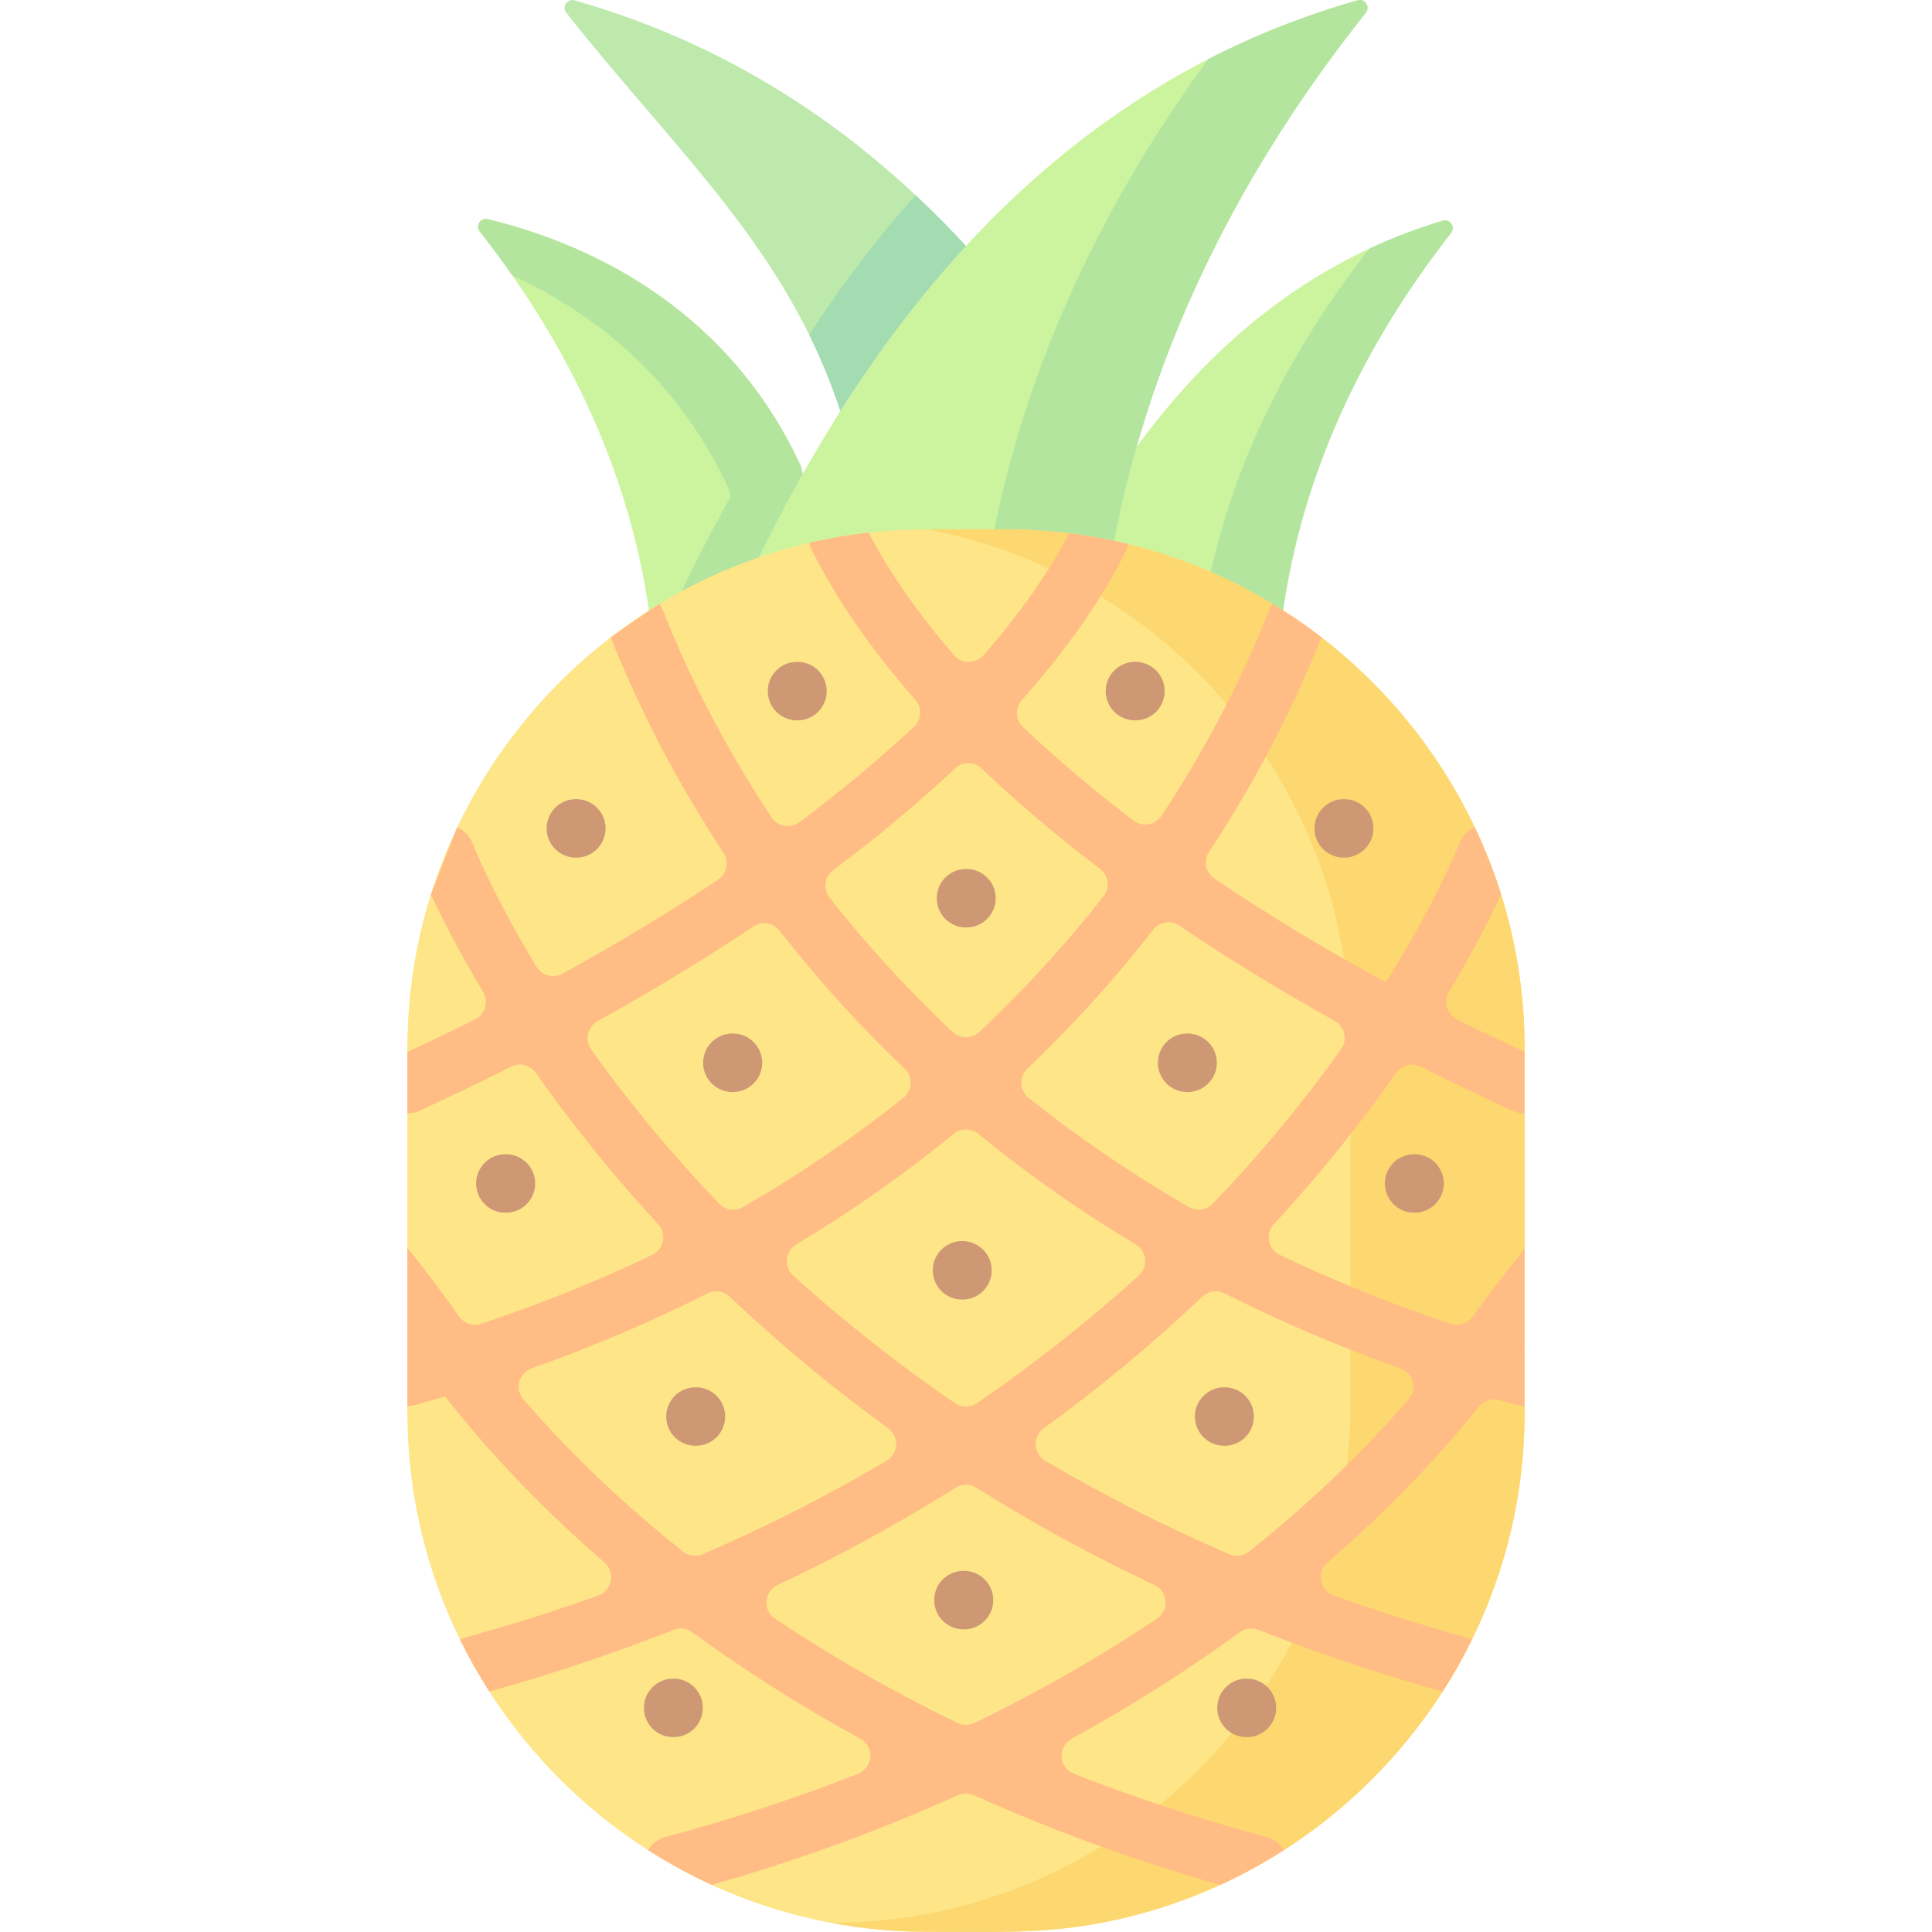 <svg id="Capa_1" enable-background="new 0 0 512 512" height="512" viewBox="0 0 512 512" width="512" xmlns="http://www.w3.org/2000/svg"><g><g><path clip-rule="evenodd" d="m301.19 118.486c11.353-39.835 31.587-78.382 60.78-115.127 1.243-1.565-.252-3.819-2.175-3.274-25.726 7.3-49.388 19.05-70.963 35.253-11.541 8.669-22.494 18.627-32.832 29.874-15.259 16.518-29.199 35.848-41.851 57.961l-1.406 2.431c-6.619 11.744-12.886 24.28-18.773 37.576 5.301-.908 10.719-1.376 16.284-1.376h82.121c1.523-12.154 3.807-24.221 6.882-36.2.615-2.373 1.259-4.746 1.933-7.118z" fill="#ccf49f" fill-rule="evenodd"/></g><g><path clip-rule="evenodd" d="m339.409 166.401c4.35-36.475 19.347-71.648 45.142-104.661 1.235-1.58-.274-3.835-2.195-3.259-31.895 9.56-58.95 29.53-81.166 60.006-.674 2.372-1.318 4.745-1.933 7.117-3.075 11.979-5.36 24.045-6.882 36.2 16.986-.001 30.633-.646 47.034 4.597z" fill="#ccf49f" fill-rule="evenodd"/></g><g><path clip-rule="evenodd" d="m127.147 61.353c26.655 33.979 41.842 70.249 45.766 107.859 6.677-2.753 13.736-4.803 21.057-6.033 5.887-13.297 12.154-25.832 18.773-37.576-.205-.761-.381-1.523-.586-2.284-16.297-35.237-47.013-56.503-82.919-65.254-1.907-.465-3.291 1.758-2.091 3.288z" fill="#ccf49f" fill-rule="evenodd"/></g><g><path clip-rule="evenodd" d="m150.391 3.795c29.17 36.815 58.34 62.383 72.31 105.143 10.309-16.255 21.409-30.84 33.299-43.727-29.708-32.242-64.312-53.923-103.762-65.118-1.936-.549-3.435 1.724-2.175 3.293.109.137.218.273.328.409z" fill="#bee9ac" fill-rule="evenodd"/></g><g><path clip-rule="evenodd" d="m242.616 51.71c-9.958 11.129-19.329 23.46-28.174 36.99 3.134 6.355 5.916 13.062 8.259 20.238 10.309-16.255 21.409-30.84 33.299-43.727-4.364-4.744-8.816-9.225-13.384-13.501z" fill="#a4dcb1" fill-rule="evenodd"/></g><g><path clip-rule="evenodd" d="m135.777 73.002c24.63 11.305 45.014 29.903 57.256 56.379l.586 2.284c-6.472 11.481-12.564 23.664-18.363 36.61 6.004-2.284 12.242-4.012 18.714-5.096 5.887-13.297 12.154-25.832 18.773-37.576l-.586-2.284c-16.296-35.235-47.011-56.502-82.915-65.253-1.898-.463-3.302 1.75-2.097 3.287 3.018 3.852 5.885 7.728 8.632 11.649z" fill="#b3e59f" fill-rule="evenodd"/></g><g><path clip-rule="evenodd" d="m266.894 125.603c-3.046 11.832-5.33 23.782-6.824 35.819-.029.117-.029.264-.059.381h20.296 12.066c.002-.002.003-.003.005-.004 1.491-12.177 3.805-24.232 6.877-36.195.615-2.372 1.259-4.745 1.933-7.117 11.353-39.835 31.587-78.382 60.779-115.127 1.245-1.568-.256-3.821-2.183-3.276-13.777 3.902-26.958 9.093-39.56 15.573-24.335 33.212-43.05 70.056-53.33 109.946z" fill="#b3e59f" fill-rule="evenodd"/></g><g><path clip-rule="evenodd" d="m362.897 65.885c-23.898 30.489-38.571 62.822-44.135 96.328 0 .059 0 .088-.029.117 2.109.205 4.188.439 6.297.732 3.368.498 6.765 1.201 10.28 2.138h.059c.029.029.059.029.088.029h.029c1.084.293 2.138.615 3.222.937.234.088.469.146.703.234 4.35-36.473 19.345-71.645 45.138-104.657 1.235-1.581-.276-3.837-2.198-3.26-6.701 2.012-13.189 4.483-19.454 7.402z" fill="#b3e59f" fill-rule="evenodd"/></g><g><path clip-rule="evenodd" d="m404.045 277.93v96.358c0 21.566-5.022 42.015-13.971 60.243-2.325 4.733-4.908 9.331-7.75 13.743-10.819 16.864-25.203 31.238-42.077 42.036-5.373 3.451-11.005 6.531-16.864 9.207h-.01c-17.37 7.977-36.663 12.421-56.947 12.421h-20.853c-20.284 0-39.576-4.443-56.947-12.421-5.859-2.676-11.491-5.756-16.874-9.207-16.874-10.798-31.258-25.172-42.077-42.036-2.842-4.412-5.425-9.011-7.75-13.743-8.949-18.228-13.971-38.678-13.971-60.243v-96.358c0-14.239 2.191-27.982 6.241-40.92v-.01l.041-.114c1.901-6.035 4.206-11.894 6.892-17.536l.041-.114c9.414-19.819 23.446-37.076 40.672-50.354 4.113-3.183 8.422-6.138 12.896-8.835l.062-.041c12.152-7.337 25.513-12.855 39.69-16.161 5.136-1.199 10.375-2.108 15.696-2.707 5.053-.568 10.189-.858 15.386-.858h20.853c5.725 0 11.377.351 16.915 1.044 5.311.661 10.53 1.622 15.645 2.873 13.64 3.338 26.484 8.732 38.213 15.81 4.495 2.718 8.825 5.683 12.958 8.876 17.236 13.278 31.258 30.535 40.672 50.364 2.718 5.714 5.053 11.635 6.975 17.742-.01 0-.01 0 0 .01 4.052 12.938 6.243 26.692 6.243 40.931z" fill="#fde588" fill-rule="evenodd"/></g><g><path clip-rule="evenodd" d="m357.889 275.556v79.077 17.309c0 10.104-1.084 19.974-3.192 29.464-8.698 39.568-34.734 73.395-70.435 92.286-19.124 10.134-40.914 15.874-63.992 15.874 8.2 1.552 16.664 2.372 25.304 2.372 13.706 0 27.5.527 41.09-1.494 66.189-9.87 117.382-67.333 117.382-136.159v-51.957-20.618-23.782c0-50.229-27.237-94.395-67.712-118.44-6.092-3.632-12.506-6.795-19.154-9.46-8.23-3.28-16.869-5.799-25.773-7.468-8.112-1.494-16.459-2.284-24.982-2.284h-6.941-13.911c53.537 10.046 96.647 51.459 108.86 104.645 2.285 9.87 3.456 20.121 3.456 30.635z" fill="#fdd76f" fill-rule="evenodd"/></g><path d="m370.032 284.276c1.468-2.089 4.234-2.768 6.513-1.615 7.935 4.016 16.033 7.922 24.287 11.689 1.044.475 2.129.703 3.214.703v-16.275c-6.091-2.82-12.078-5.702-17.953-8.641-2.691-1.346-3.657-4.715-2.109-7.296 6.587-10.987 11.077-19.922 13.822-25.841 0-.003 0-.005 0-.007-1.922-6.108-4.258-12.03-6.976-17.745-1.819.806-3.338 2.315-4.102 4.319-.089.241-5.815 14.982-19.445 36.762-16.187-8.787-31.387-17.984-45.421-27.455-2.343-1.581-3.011-4.751-1.454-7.11 11.674-17.679 21.485-36.336 29.317-55.806.145-.372.3-.744.434-1.075-4.133-3.193-8.463-6.159-12.958-8.876-.196.3-.372.62-.527.961-.331.734-.734 1.715-1.333 3.214-5.213 12.959-13.91 31.376-27.504 51.988-1.658 2.514-5.114 3.087-7.508 1.259-10.666-8.143-20.445-16.424-29.24-24.761-2.013-1.909-2.149-5.071-.304-7.143 11.891-13.351 21.199-26.656 27.572-39.53.289-.589.496-1.188.63-1.798-5.115-1.25-10.333-2.211-15.645-2.873-5.53 10.606-13.177 21.442-22.697 32.322-2.071 2.367-5.782 2.356-7.838-.024-9.421-10.9-17.044-21.788-22.619-32.484-5.322.599-10.561 1.509-15.696 2.707.134.641.351 1.271.651 1.891 6.419 12.966 15.681 26.329 27.441 39.702 1.834 2.086 1.678 5.251-.351 7.148-9.082 8.498-19.226 16.958-30.322 25.29-2.39 1.794-5.81 1.217-7.459-1.275-13.758-20.787-22.541-39.372-27.79-52.421-.599-1.498-1.002-2.48-1.333-3.214-.155-.341-.331-.661-.527-.961l-.062.041-12.896 8.835c.134.331.289.703.434 1.075 7.869 19.564 17.74 38.306 29.488 56.061 1.568 2.369.888 5.558-1.477 7.132-12.818 8.534-26.606 16.866-41.229 24.897-2.425 1.332-5.468.491-6.903-1.875-1.532-2.528-2.952-4.947-4.256-7.237-8.752-15.376-12.555-25.172-12.627-25.368-.765-2.015-2.273-3.524-4.102-4.33l-.041.114-6.892 17.536-.043.114v.01c2.751 5.924 7.249 14.867 13.844 25.865 1.543 2.573.578 5.932-2.108 7.27-5.883 2.931-11.877 5.81-17.977 8.632v16.275c1.085 0 2.17-.227 3.214-.703 8.251-3.767 16.347-7.663 24.281-11.662 2.292-1.156 5.073-.47 6.549 1.63 7.241 10.301 15.913 21.525 26.199 33.21 2.039 2.316 4.109 4.608 6.207 6.877 2.357 2.549 1.574 6.654-1.557 8.155-13.995 6.712-29.093 12.862-45.368 18.275-2.177.724-4.564-.105-5.859-1.999-4.566-6.678-13.666-18.185-13.666-18.185v25.72c.08.119.171.251.253.371-.085.024-.168.049-.253.073v15.789c.672 0 1.364-.083 2.046-.279 2.663-.73 5.304-1.487 7.933-2.259 8.012 10.243 19.115 22.89 33.886 36.535 2.615 2.416 5.396 4.903 8.34 7.444 2.995 2.586 2.129 7.449-1.596 8.785-11.175 4.008-22.857 7.728-35.088 11.082-.548.155-1.064.351-1.55.62 2.325 4.733 4.908 9.331 7.75 13.743 16.776-4.676 33.074-10.137 48.847-16.356 1.649-.65 3.502-.412 4.932.634 12.777 9.341 27.573 18.932 44.518 28.199 3.84 2.1 3.499 7.734-.575 9.334-15.651 6.149-32.625 11.816-51.006 16.731-2.025.537-3.648 1.829-4.64 3.493 5.384 3.451 11.015 6.531 16.874 9.207 24.104-6.877 45.804-15.003 65.273-23.78 1.341-.605 2.859-.605 4.201 0 19.469 8.777 41.169 16.903 65.273 23.78h.01c5.859-2.676 11.491-5.756 16.864-9.207-.992-1.664-2.614-2.955-4.64-3.493-18.383-4.916-35.358-10.584-51.011-16.734-4.072-1.6-4.413-7.23-.575-9.329 16.949-9.269 31.749-18.862 44.528-28.205 1.428-1.044 3.277-1.282 4.923-.633 15.775 6.22 32.075 11.682 48.852 16.358 2.842-4.412 5.425-9.011 7.75-13.743-.486-.269-1.002-.465-1.55-.62-12.23-3.353-23.912-7.073-35.087-11.081-3.725-1.336-4.592-6.199-1.596-8.786 2.943-2.541 5.724-5.028 8.339-7.444 13.505-12.475 23.943-24.115 31.756-33.847 1.306-1.627 3.451-2.296 5.456-1.721 1.529.439 3.064.87 4.606 1.293.682.196 1.374.279 2.046.279v-15.789c-.085-.024-.168-.049-.253-.073.081-.121.173-.252.253-.371l.001-25.375s-9.074 11.127-13.66 17.837c-1.297 1.898-3.689 2.726-5.87 2.001-16.273-5.412-31.37-11.562-45.363-18.273-3.131-1.501-3.914-5.607-1.557-8.157 2.097-2.269 4.167-4.56 6.206-6.876 10.302-11.701 18.984-22.939 26.231-33.251zm-140.186-60.637c8.347-6.608 16.112-13.298 23.261-20.022 1.977-1.859 5.065-1.848 7.03.024 6.998 6.669 14.583 13.296 22.719 19.832 2.813 2.26 5.695 4.51 8.641 6.749 2.304 1.751 2.727 5.049.94 7.325-9.283 11.826-20.169 23.977-32.875 35.931-2.006 1.887-5.129 1.878-7.134-.009-12.566-11.824-23.349-23.84-32.564-35.543-1.801-2.287-1.364-5.61.967-7.354 3.076-2.3 6.084-4.611 9.015-6.933zm-49.538 84.196c-9.16-10.367-16.999-20.392-23.654-29.7-1.803-2.522-1.003-6.037 1.71-7.539 14.572-8.065 28.418-16.468 41.345-25.1 2.244-1.498 5.253-.972 6.911 1.156 3.965 5.087 8.089 10.082 12.386 14.972 6.606 7.516 13.524 14.708 20.735 21.587 2.258 2.154 2.085 5.811-.353 7.758-12.653 10.104-26.77 19.86-42.503 28.927-2.057 1.186-4.667.788-6.311-.925-3.646-3.8-7.074-7.524-10.266-11.136zm78.978-7.339c13.07 10.692 26.985 20.463 41.719 29.301 2.957 1.774 3.376 5.906.82 8.221-12.363 11.196-26.617 22.673-42.904 33.844-1.756 1.204-4.088 1.204-5.844 0-16.285-11.17-30.538-22.645-42.9-33.84-2.558-2.317-2.139-6.452.821-8.227 14.732-8.837 28.645-18.607 41.714-29.298 1.919-1.57 4.657-1.57 6.574-.001zm-96.348 95.265c-9.648-8.873-17.673-17.331-24.232-24.91-2.375-2.744-1.245-7.009 2.175-8.222 16.245-5.764 31.782-12.391 46.589-19.87 1.955-.988 4.305-.643 5.894.864 13.138 12.463 27.173 24.115 42.017 34.876 3.003 2.177 2.809 6.724-.385 8.611-14.819 8.754-31.04 17.118-48.735 24.78-1.742.754-3.773.49-5.259-.692-6.73-5.357-12.744-10.546-18.064-15.437zm90.794 60.83c-18.325-8.875-34.387-18.278-48.333-27.606-3.342-2.235-2.948-7.249.69-8.961 16.4-7.717 32.137-16.319 47.163-25.76 1.684-1.058 3.812-1.058 5.496 0 15.026 9.441 30.764 18.043 47.163 25.76 3.638 1.712 4.032 6.726.69 8.961-13.946 9.327-30.009 18.73-48.333 27.606-1.427.691-3.11.691-4.536 0zm95.329-60.83c-5.32 4.891-11.333 10.08-18.064 15.436-1.486 1.183-3.518 1.447-5.261.692-17.696-7.663-33.917-16.026-48.737-24.781-3.192-1.886-3.386-6.431-.385-8.607 14.845-10.762 28.882-22.415 42.022-34.879 1.589-1.507 3.937-1.851 5.892-.864 14.807 7.479 30.343 14.107 46.589 19.87 3.423 1.214 4.554 5.483 2.177 8.229-6.559 7.578-14.584 16.035-24.233 24.904zm-76.45-104.792c-2.439-1.947-2.612-5.604-.353-7.758 7.212-6.879 14.13-14.071 20.735-21.587 4.358-4.958 8.538-10.025 12.554-15.186 1.673-2.151 4.717-2.676 6.974-1.149 12.872 8.704 26.663 17.155 41.174 25.245 2.704 1.507 3.498 5.015 1.698 7.534-6.666 9.326-14.52 19.376-23.702 29.767-3.189 3.609-6.613 7.329-10.256 11.126-1.65 1.719-4.268 2.118-6.333.928-15.729-9.065-29.842-18.819-42.491-28.92z" fill="#ffbc85"/><g><path d="m256.117 245.789h-.117c-4.281 0-7.75-3.47-7.75-7.75s3.469-7.75 7.75-7.75h.117c4.281 0 7.75 3.47 7.75 7.75s-3.47 7.75-7.75 7.75z" fill="#ce9875"/></g><g><path d="m194.233 289.398h-.146c-4.281 0-7.75-3.47-7.75-7.75s3.469-7.75 7.75-7.75h.146c4.281 0 7.75 3.47 7.75 7.75s-3.469 7.75-7.75 7.75z" fill="#ce9875"/></g><g><path d="m134.078 321.381h-.146c-4.281 0-7.75-3.47-7.75-7.75s3.469-7.75 7.75-7.75h.146c4.281 0 7.75 3.47 7.75 7.75s-3.469 7.75-7.75 7.75z" fill="#ce9875"/></g><g><path d="m152.733 227.279h-.117c-4.281 0-7.75-3.47-7.75-7.75s3.469-7.75 7.75-7.75h.117c4.281 0 7.75 3.47 7.75 7.75s-3.469 7.75-7.75 7.75z" fill="#ce9875"/></g><g><path d="m255.062 344.401h-.117c-4.281 0-7.75-3.47-7.75-7.75s3.469-7.75 7.75-7.75h.117c4.281 0 7.75 3.47 7.75 7.75s-3.469 7.75-7.75 7.75z" fill="#ce9875"/></g><g><path d="m184.422 383.148h-.117c-4.281 0-7.75-3.47-7.75-7.75s3.469-7.75 7.75-7.75h.117c4.281 0 7.75 3.47 7.75 7.75s-3.469 7.75-7.75 7.75z" fill="#ce9875"/></g><g><path d="m178.506 460.351h-.117c-4.281 0-7.75-3.47-7.75-7.75s3.469-7.75 7.75-7.75h.117c4.281 0 7.75 3.47 7.75 7.75s-3.469 7.75-7.75 7.75z" fill="#ce9875"/></g><g><path d="m255.473 431.795h-.147c-4.281 0-7.75-3.47-7.75-7.75s3.469-7.75 7.75-7.75h.147c4.281 0 7.75 3.47 7.75 7.75 0 4.281-3.469 7.75-7.75 7.75z" fill="#ce9875"/></g><g><path d="m314.72 289.398h-.117c-4.281 0-7.75-3.47-7.75-7.75s3.469-7.75 7.75-7.75h.117c4.281 0 7.75 3.47 7.75 7.75s-3.47 7.75-7.75 7.75z" fill="#ce9875"/></g><g><path d="m374.876 321.381h-.117c-4.281 0-7.75-3.47-7.75-7.75s3.469-7.75 7.75-7.75h.117c4.281 0 7.75 3.47 7.75 7.75s-3.469 7.75-7.75 7.75z" fill="#ce9875"/></g><g><path d="m356.22 227.279h-.117c-4.281 0-7.75-3.47-7.75-7.75s3.469-7.75 7.75-7.75h.117c4.281 0 7.75 3.47 7.75 7.75s-3.47 7.75-7.75 7.75z" fill="#ce9875"/></g><g><path d="m324.531 383.148h-.117c-4.281 0-7.75-3.47-7.75-7.75s3.469-7.75 7.75-7.75h.117c4.281 0 7.75 3.47 7.75 7.75s-3.469 7.75-7.75 7.75z" fill="#ce9875"/></g><g><path d="m330.447 460.351h-.117c-4.281 0-7.75-3.47-7.75-7.75s3.469-7.75 7.75-7.75h.117c4.281 0 7.75 3.47 7.75 7.75s-3.47 7.75-7.75 7.75z" fill="#ce9875"/></g><g><path d="m211.337 190.904h-.118c-4.281 0-7.75-3.47-7.75-7.75s3.469-7.75 7.75-7.75h.118c4.281 0 7.75 3.47 7.75 7.75s-3.469 7.75-7.75 7.75z" fill="#ce9875"/></g><g><path d="m300.897 190.904h-.117c-4.281 0-7.75-3.47-7.75-7.75s3.469-7.75 7.75-7.75h.117c4.281 0 7.75 3.47 7.75 7.75s-3.469 7.75-7.75 7.75z" fill="#ce9875"/></g></g></svg>